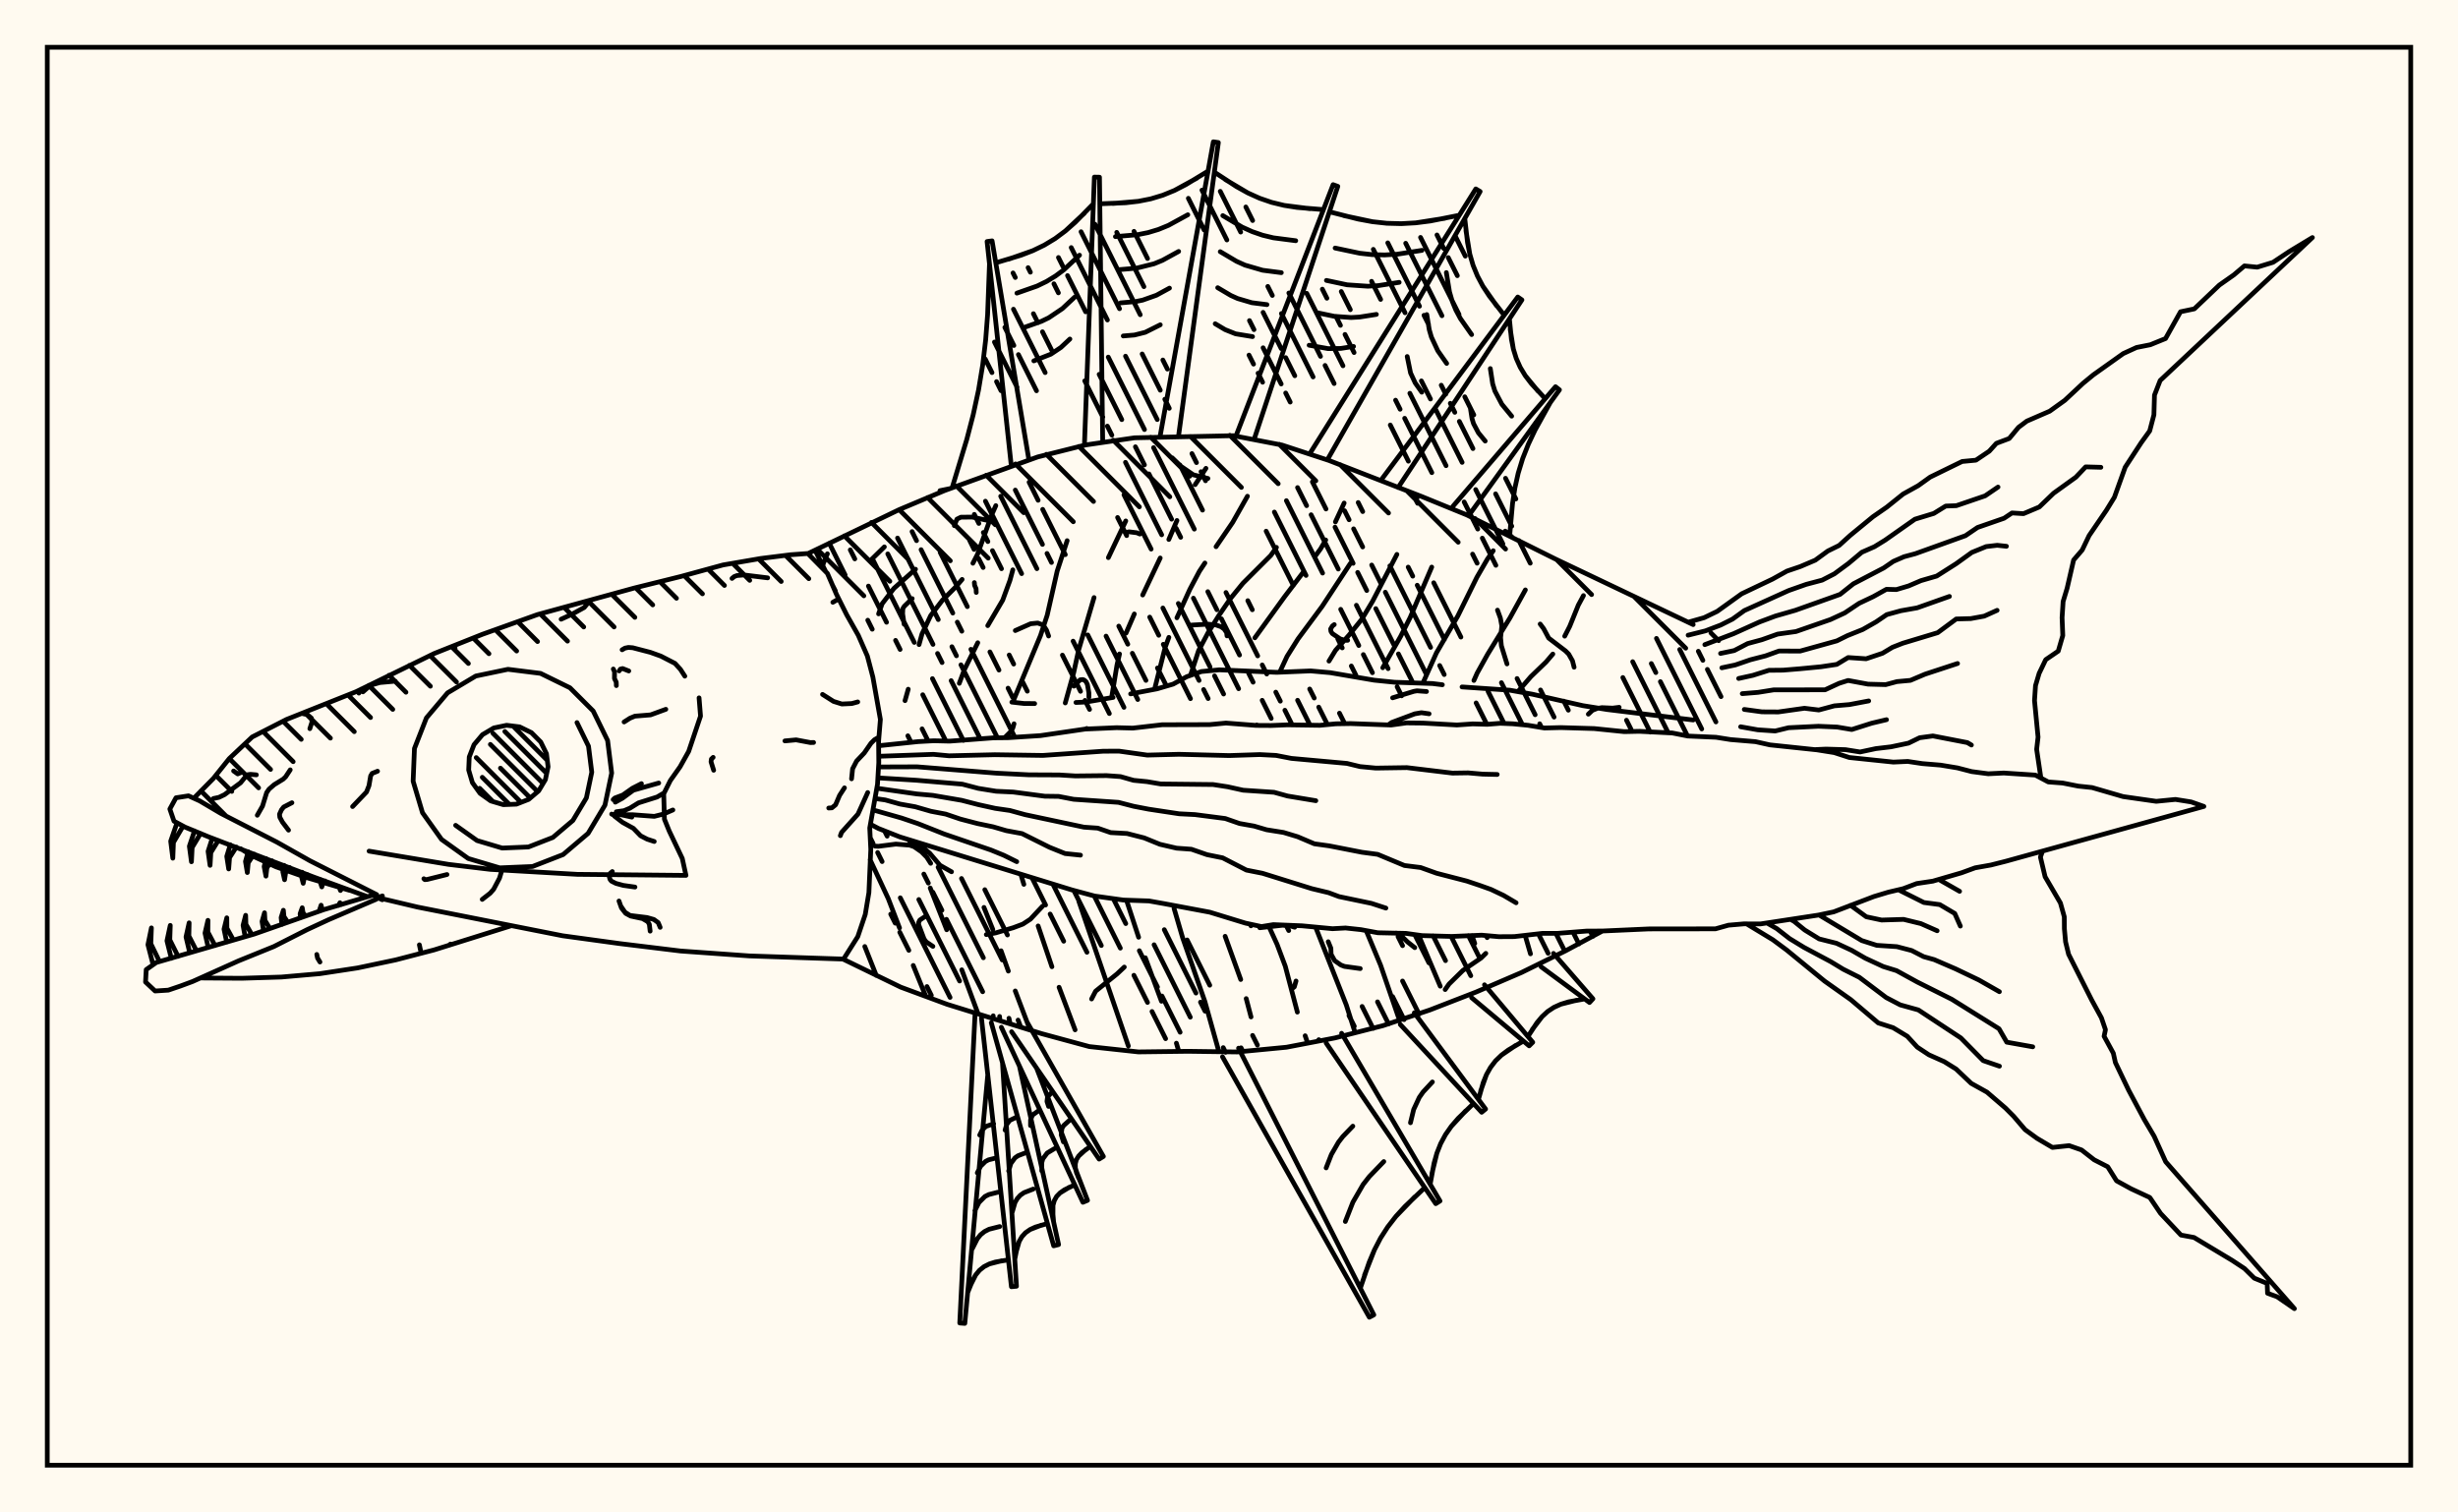 <svg xmlns="http://www.w3.org/2000/svg" width="520" height="320"><rect x="0" y="0" width="520" height="320" fill="floralwhite"/><rect x="10" y="10" width="500" height="300" stroke="black" stroke-width="1" fill="none"/><path stroke="black" stroke-width="1" fill="none" stroke-linecap="round" stroke-linejoin="round" d="
M 170.92 117.13 190.22 107.83 199.86 103.78 219.53 96.68 229.67 94.14 240.02 92.63 260.93 92.18 271.2 94.16 281.14 97.42 300.64 105 310.32 108.95 329.04 118.27 358.2 132.15 
M 339.01 196.98 331.22 201.16 321.84 205.78 312.23 209.91 302.48 213.69 292.56 217.01 282.43 219.6 272.16 221.57 261.75 222.57 251.29 222.43 240.83 222.56 230.44 221.43 220.34 218.69 200.37 212.49 190.56 208.86 178.46 202.98 
M 214.06 148.55 216.62 148.84 218.89 148.86 
M 227.62 148.63 229.75 148.53 235.48 147.56 
M 239.19 146.81 244.8 145.74 248.19 144.74 251.05 143.18 254.16 142.08 257.93 141.72 270.09 142.25 277.26 141.95 281.41 142.32 290.7 143.91 295.06 144.35 303.04 144.62 305.14 144.88 
M 309.3 145.34 319.41 146.03 324.19 146.88 334.86 149.3 340 150.12 358.2 152.33 
M 175.04 117.17 174.18 119.22 173.98 120.23 
M 182.95 200.26 185.38 206.39 
M 187.09 115.71 184.17 118.56 
M 184.08 181.91 187.92 190.14 190.3 196.33 
M 193.2 204.27 195.86 210.82 
M 193.68 120.43 189.12 124.48 186.62 127.74 185.87 129.88 
M 192.37 177.68 192.63 178.29 
M 196.79 187.87 200.28 196.72 
M 203.47 205.19 206.9 214.46 
M 210.67 106.98 209.8 108.94 206.79 117.29 205.82 119.17 
M 203.54 122.59 202.23 124.14 199.37 127 196.89 130.24 195.05 134.13 194.43 136.38 
M 192.14 145.82 191.46 148.24 
M 208.16 191.99 210.03 196.64 
M 211.78 201.16 213.32 205.46 
M 214.78 209.66 217.91 217.91 
M 214.27 120.56 213.66 122.79 212.13 126.97 208.96 132.37 
M 206.85 135.99 204 141.73 202.94 144.58 
M 215.95 184.95 216.6 187.11 
M 219.62 195.91 222.54 204.54 
M 224.05 208.88 227.44 217.89 
M 225.76 114.39 223.65 120.83 221.54 130.16 220.12 134.47 214.25 148.57 
M 228.22 190.65 238.71 221.31 
M 238.16 110.22 234.48 117.98 
M 231.45 126.43 228.18 137.56 227.15 142.29 225.36 148.73 
M 238.31 190.45 240.88 198.3 
M 242.3 202.64 245.71 211.84 
M 248.87 220.71 249.38 222.46 
M 255.12 99.09 252.84 102.54 
M 248.99 110.12 247.27 114.14 
M 245.45 118.06 241.74 125.89 
M 239.97 129.9 238.22 133.95 
M 236.84 138.36 236.3 140.72 235.16 147.62 
M 248.37 192.17 250.2 198.44 254.89 211.88 257.87 222.52 
M 263.9 104.99 260.78 110.52 257.26 115.67 
M 254.9 119.12 253.74 120.87 251.72 124.68 248.98 130.71 
M 247.28 134.85 246.49 136.99 244.25 145.83 
M 259.18 198.1 262.48 207.24 
M 263.64 211.28 264.66 215.16 
M 270.04 115.81 268.84 117.52 262.95 123.4 260.3 126.65 257.9 130.16 255.61 133.79 253.56 137.67 251.9 142.74 
M 268.34 195.8 270.17 199.8 271.91 204.44 274.46 214.14 
M 276.11 219.14 276.65 220.71 
M 284.36 106.43 282.51 110.42 
M 280.46 114.25 279.38 116.11 278.13 117.82 
M 275.6 121.21 271.74 126.28 265.47 134.95 
M 278.32 196.16 284.81 212.61 286.69 218.51 
M 285.67 119.21 279.73 128.26 274.6 135.18 272.27 138.89 270.73 142.21 
M 289.02 196.9 292.07 204.22 295.83 215.17 
M 295.52 117.3 290.38 127.21 288.11 131 285.4 134.36 282.54 137.59 281.15 139.87 
M 300.11 197.85 304.69 208.66 
M 302.89 119.98 298.34 130.62 296.29 134.68 292.53 141.28 
M 311.41 197.92 311.99 199.61 
M 315.9 116.52 314.66 118.3 312.44 122.14 308.4 130.34 303.88 138.14 301.04 144.47 
M 322.66 197.94 323.78 201.81 
M 322.7 124.81 319.42 130.76 314.72 138.42 312.5 142.41 311.81 143.97 
M 334.99 126.01 333.89 128.05 332.08 132.52 331.02 134.6 
M 328.51 138.38 327.06 140.08 323.86 143.16 321.14 146.31 
M 212.54 156.08 213.85 154.77 214.26 154.04 214.52 153.14 
M 333.01 141.17 332.66 139.8 331.86 138.39 331.2 137.73 327.63 135 326.56 133 325.83 132.03 
M 220.57 191.72 217.98 194.48 216.39 195.52 214.37 196.28 210.63 197.38 208.66 197.74 
M 273.28 209.22 273.82 208.8 274.18 207.56 
M 336.02 151.1 336.89 150.28 337.91 149.88 338.89 149.72 341.17 149.82 342.54 149.65 
M 299.76 105.44 299.56 105.86 299.91 106.49 
M 201.3 184.45 198.86 183.07 196.67 180.5 194.92 179.09 193.08 178.05 192.32 177.82 
M 229.62 154.25 229.92 154.13 
M 294.61 147.64 299.12 146.27 299.77 146.16 301.78 146.31 
M 230.36 147.53 230.36 146.59 230.05 144.84 229.78 144.26 229.42 143.92 229.08 143.77 228.51 143.84 227.18 145.17 
M 314.33 201.71 313.32 202.7 309.47 205.33 306.55 208.2 305.73 209.37 
M 282.27 132.15 281.88 132.44 281.5 133.07 281.56 133.58 281.85 134.04 283.53 135.18 284.56 135.48 285.11 135.47 
M 196.89 182.66 196.07 181.37 194.93 180.22 193.38 179.14 192.45 178.82 189.52 178.59 185.82 179.06 185.09 179.02 
M 206.13 123.26 206.18 123.84 206.49 124.55 206.53 125.35 
M 287.77 204.93 284.43 204.47 283.67 204.18 282.35 203.25 281.6 201.9 281.55 200.62 280.99 199.25 
M 230.93 211.36 231.78 209.71 236.31 206.06 237.85 204.61 
M 279 219.97 278.74 220.31 
M 238.09 112.68 238.86 112.52 240.5 112.72 241.14 112.99 
M 221.84 134.57 221.41 133.36 220.86 132.47 220.48 132.16 219.54 131.82 218.04 131.97 214.79 133.41 
M 255.54 101.23 252.46 100.46 249.89 98.7 247.97 96.85 
M 318.81 140.47 317.62 136.62 317.45 134.92 317.72 132.44 317.41 130.76 316.8 129.09 
M 197.36 200.23 195.93 199.27 195.49 198.66 194.36 195.67 194.33 195.21 194.58 194.67 196.05 193.69 
M 259.58 134.54 259.49 133.83 258.95 133.06 258.28 132.59 257.21 132.22 255.55 132.06 251.79 132.27 
M 273.9 196.18 273.03 195.92 271.35 195.76 266.51 196.29 
M 191.28 132.09 190.95 129.85 191 128.76 191.3 128.28 192.98 126.65 
M 293.67 153.39 294.43 152.85 299.3 151.03 300.7 150.79 302.33 151.02 
M 299.3 200.5 297.77 199.29 296.43 197.99 295.34 197.4 
M 210 110.34 205.71 109.41 203.29 109.42 202.44 109.84 201.89 111.22 
M 198.86 103.81 200.75 103.42 
M 213.89 98.07 208.82 51.1 209.88 50.96 217.66 97.24 
M 229.43 93.79 231.52 37.47 232.6 37.49 233.28 93.49 
M 245.46 92.11 256.69 30 257.75 30.16 249.31 92.38 
M 261.61 91.89 282.02 39.07 283.02 39.43 265.36 92.82 
M 277.3 95.65 312.21 39.97 313.13 40.52 280.8 97.3 
M 292.36 101.32 321.09 62.84 321.97 63.45 295.78 103.15 
M 307.37 107.13 329.07 81.82 329.91 82.48 310.69 109.11 
M 318.44 112.37 319.9 113.64 
M 201.44 103.17 204.53 92.96 205.88 87.76 207.01 82.53 207.89 77.25 208.52 71.93 208.93 66.58 209.33 55.8 
M 210.66 55.61 215.97 54.01 218.51 53.03 220.93 51.86 223.23 50.47 225.39 48.86 227.44 47.06 231.32 43.11 
M 232.66 43.12 238.15 42.9 240.83 42.59 243.45 42.07 246 41.3 248.47 40.29 250.87 39.06 255.56 36.21 
M 256.9 36.42 261.58 39.48 263.99 40.82 266.47 41.94 269.03 42.82 271.68 43.46 274.4 43.89 279.98 44.35 
M 281.25 44.81 287.31 46.35 290.35 46.91 293.4 47.24 296.45 47.32 299.51 47.15 302.58 46.76 308.72 45.54 
M 309.88 46.23 310.46 51.3 310.94 53.75 311.63 56.12 312.56 58.39 313.72 60.57 315.09 62.66 318.22 66.69 
M 319.32 67.46 319.75 71.78 320.16 73.85 320.77 75.83 321.61 77.71 322.68 79.48 323.96 81.16 326.9 84.35 
M 327.96 85.18 324.74 91 323.33 93.98 322.13 97.01 321.18 100.12 320.47 103.31 319.98 106.56 319.39 113.19 
M 213.34 54.85 218.51 53.03 220.93 51.86 223.23 50.47 225.39 48.86 229.4 45.12 
M 215.13 62.02 219.4 60.52 221.4 59.55 223.29 58.4 225.07 57.08 228.38 53.99 
M 216.92 69.19 220.28 68 221.86 67.24 224.76 65.29 227.36 62.86 
M 218.71 76.35 222.32 74.93 224.44 73.51 226.34 71.73 
M 235.42 43.05 240.83 42.59 243.45 42.07 246 41.3 248.47 40.29 253.23 37.68 
M 235.97 50.06 240.63 49.66 242.88 49.21 245.07 48.55 247.19 47.68 251.29 45.44 
M 236.52 57.07 240.42 56.74 244.14 55.81 245.92 55.08 249.35 53.2 
M 237.08 64.08 240.21 63.81 241.73 63.5 244.64 62.47 247.41 60.96 
M 237.63 71.08 240.01 70.88 242.28 70.31 245.46 68.72 
M 259.22 37.99 263.99 40.82 266.47 41.94 269.03 42.82 271.68 43.46 277.17 44.16 
M 258.69 45.62 262.78 48.05 264.92 49.01 267.12 49.77 269.4 50.32 274.12 50.93 
M 258.15 53.25 261.58 55.28 263.37 56.09 267.12 57.18 271.07 57.69 
M 257.61 60.87 260.38 62.51 261.82 63.16 264.84 64.05 268.03 64.45 
M 257.08 68.5 259.17 69.74 261.39 70.63 264.98 71.22 
M 284.28 45.62 290.35 46.91 293.4 47.24 296.45 47.32 299.51 47.15 305.65 46.19 
M 282.45 52.48 287.67 53.58 290.29 53.87 292.92 53.94 295.55 53.79 300.82 52.97 
M 280.61 59.33 284.99 60.26 289.38 60.56 291.58 60.43 296 59.74 
M 278.78 66.19 282.31 66.93 285.84 67.18 287.62 67.08 291.18 66.52 
M 276.95 73.04 280.96 73.76 283.65 73.72 286.35 73.3 
M 310.13 48.78 310.94 53.75 311.63 56.12 312.56 58.39 313.72 60.57 316.61 64.69 
M 305.98 57.67 306.65 61.76 307.22 63.72 307.99 65.59 308.95 67.39 311.33 70.79 
M 301.84 66.55 302.37 69.78 302.82 71.32 304.17 74.21 306.05 76.89 
M 297.7 75.43 298.41 78.91 299.4 81.03 300.78 82.98 
M 319.49 69.64 320.16 73.85 320.77 75.83 321.61 77.71 322.68 79.48 325.39 82.77 
M 315.28 77.98 315.78 81.21 316.25 82.73 317.72 85.52 319.8 88.05 
M 311.06 86.32 311.41 88.56 311.73 89.62 312.76 91.57 314.2 93.32 
M 185.88 157.78 194.22 156.91 197.54 156.73 200.89 156.81 210.18 156.11 213.24 156.08 220.11 155.64 229.59 154.25 236.22 153.96 239.65 154.05 245.85 153.34 255.9 153.31 259.36 152.98 265.73 153.48 268.9 153.5 272.36 153.36 279.2 153.46 282.6 153.14 285.76 153.09 294.29 153.4 297.53 152.95 301.07 152.99 308.21 153.39 311.55 153.16 314.64 153.25 317.41 153.03 320.04 153.14 323.23 153.45 326.73 154.03 330.19 153.94 337.27 154.15 343.63 154.8 346.81 154.73 353.77 155.08 357.07 155.73 363.03 155.99 366.12 156.48 371.38 156.92 374.42 157.6 384.38 158.65 388.03 159.23 391.23 160.27 400.55 161.24 403.6 161.1 406.67 161.56 410.54 161.88 414.11 162.47 417.12 163.25 420.62 163.71 423.91 163.55 430.59 163.99 433.32 165.44 436.37 165.67 439.64 166.32 442.58 166.63 449.16 168.54 456.16 169.54 460.23 169.14 463.55 169.67 466.24 170.62 424.31 182.23 421.18 183.02 417.85 183.61 414.98 184.66 408.9 186.43 405.48 186.94 402.64 188.02 399.46 188.77 396.45 189.68 387.93 192.93 384.7 193.61 372.45 195.48 368.91 195.47 365.66 195.75 362.91 196.52 348.8 196.54 339 196.98 335.7 196.99 329.58 197.47 326.28 197.48 320.35 198.16 317.07 198.18 313.45 197.86 307.11 198.13 300.82 197.95 297.44 197.48 291.49 197.35 287.91 196.69 284.65 196.34 281.89 196.49 275.45 195.88 269.38 195.63 266.87 196.04 263.48 195.31 255.93 193 246.27 191.19 243.08 190.62 237.65 190.43 231.57 189.58 226.78 188.29 190.37 177.07 185.83 175.28 184.14 174.39 
M 185.9 160.01 197.47 159.6 200.78 159.91 210.46 159.68 220.62 159.83 233.37 158.94 236.72 158.92 242.7 159.76 249.4 159.59 260.04 159.86 266.51 159.65 269.97 159.83 273.21 160.46 284.95 161.52 287.71 162.19 291.06 162.51 297.63 162.41 307.27 163.57 310.58 163.52 313.68 163.79 316.74 163.86 
M 185.86 162.27 194.02 162.24 210.76 163.58 217.65 163.93 224.09 163.96 227.5 164.17 234.09 164.1 237.05 164.31 239.82 165.1 242.67 165.38 245.56 165.87 256.63 165.99 259.74 166.47 262.99 167.19 269.53 167.63 272.39 168.42 278.37 169.41 
M 185.72 164.58 193.85 165.08 203.58 165.91 206.96 166.8 210.74 167.41 214.37 167.58 221.02 168.46 223.96 168.5 227.13 169.11 236.62 169.76 239.83 170.59 243 171.2 249.47 172.18 252.81 172.35 259.21 173.18 262.22 174.23 265.31 174.78 267.96 175.56 271.54 176.13 274.52 177.03 278.06 178.53 281.23 178.97 288.12 180.32 291.45 180.76 297.11 183.12 300.55 183.55 303.92 184.76 310.33 186.42 313.13 187.36 315.44 188.19 318.09 189.45 320.74 191.01 
M 185.5 166.77 193.96 167.98 197.33 168.28 203.45 169.33 206.97 170.24 210.55 171.03 213.65 171.48 216.85 172.36 229.32 175.01 232.23 175.21 234.97 176.16 238.43 176.35 242.06 177.28 245.37 178.63 248.9 179.45 252.04 179.68 255.35 180.83 258.66 181.5 263.68 184.09 267.1 184.77 277.52 188.02 281.06 188.87 283.28 189.7 290.13 191.13 293.19 192.13 
M 185.12 168.95 187.27 169.25 190.4 170.12 193.61 170.69 196.95 171.65 200.06 172.24 203.18 173.3 206.78 174.24 210.08 174.93 212.89 175.75 216.22 176.37 222.02 179.26 225.32 180.59 228.58 180.93 
M 184.69 171.36 190.7 173.07 194.18 174.25 199.76 176.46 209.63 179.84 212.37 180.96 215.1 182.31 
M 217.28 216.24 233.43 244.68 232.52 245.24 214.01 218.29 
M 215.38 215.83 215.88 217.12 
M 219.3 225.99 230.07 253.97 229.09 254.38 211.84 217.34 
M 213.45 215.44 213.69 216.55 
M 215.67 225.58 223.95 263.33 222.91 263.59 209.71 216.38 
M 211.47 215.06 211.52 215.92 
M 212.08 224.86 215.04 272.14 213.97 272.24 207.63 215.4 
M 210.12 214.92 210.09 215.18 
M 208.97 227.4 204.11 280 203.04 279.92 206.27 214.64 
M 230.67 242.55 228.88 243.88 228.19 244.6 227.71 245.37 227.49 246.22 227.5 247.13 227.73 248.1 228.6 250.15 
M 227.36 250.68 225.17 251.75 224.26 252.39 223.54 253.13 223.05 254.01 222.77 255.01 222.69 256.12 222.9 258.54 
M 221.59 258.87 219.04 259.62 217.92 260.14 216.96 260.81 216.19 261.65 215.61 262.66 215.2 263.82 214.68 266.43 
M 213.33 266.55 210.56 267.02 209.3 267.42 208.18 267.99 207.22 268.76 206.42 269.73 205.77 270.87 204.71 273.49 
M 229.73 243.2 228.19 244.6 227.71 245.37 227.49 246.22 227.5 247.13 228.13 249.12 
M 226.21 237.07 225.02 238.14 224.66 238.74 224.5 240.08 224.98 241.6 
M 222.68 230.94 221.61 232.1 221.49 233.04 221.83 234.09 
M 226.23 251.19 224.26 252.39 223.54 253.13 223.05 254.01 222.77 255.01 222.76 257.31 
M 223.05 243.04 221.54 243.95 220.61 245.2 220.4 245.96 220.39 247.73 
M 219.87 234.89 218.43 235.92 218.02 236.92 218.01 238.15 
M 220.28 259.22 217.92 260.14 216.96 260.81 216.19 261.65 215.61 262.66 214.91 265.1 
M 218.58 251.58 216.63 252.34 215.84 252.89 215.21 253.59 214.73 254.42 214.15 256.43 
M 216.88 243.94 215.34 244.54 214.72 244.98 213.84 246.18 213.39 247.76 
M 215.18 236.3 213.6 237.06 212.96 237.94 212.63 239.1 
M 211.92 266.75 209.3 267.42 208.18 267.99 207.22 268.76 206.42 269.73 205.21 272.15 
M 211.49 259.51 209.24 260.08 208.28 260.57 207.45 261.24 206.77 262.07 205.72 264.15 
M 211.06 252.26 209.18 252.74 208.37 253.15 207.11 254.41 206.24 256.15 
M 210.64 245.02 209.12 245.4 208.47 245.74 207.45 246.75 206.75 248.15 
M 210.21 237.77 208.57 238.32 207.79 239.08 207.26 240.15 
M 328.65 201.72 336.99 211.32 336.27 212.11 326.03 204.55 
M 314.05 208.36 324.26 220.52 323.5 221.28 311.33 211.09 
M 299.2 214.29 314.28 234.65 313.45 235.33 296.23 216.75 
M 283.82 218.62 304.64 254.1 303.74 254.67 280.56 220.69 
M 262.02 221.77 290.64 278.19 289.69 278.7 258.62 223.59 
M 335.24 211.35 331.82 211.97 330.22 212.46 328.74 213.13 327.41 214.01 326.22 215.11 325.15 216.39 323.24 219.3 
M 322.28 220.26 319.08 222.16 317.64 223.24 316.38 224.46 315.33 225.84 314.47 227.36 313.79 229.03 312.77 232.61 
M 311.73 233.48 308.48 236.62 307.04 238.29 305.8 240.06 304.78 241.96 303.98 243.98 303.38 246.1 302.56 250.55 
M 301.42 251.27 297.23 255.26 295.31 257.36 293.58 259.59 292.06 261.95 290.76 264.46 289.65 267.08 287.78 272.55 
M 333.51 211.63 330.22 212.46 328.74 213.13 327.41 214.01 326.22 215.11 324.17 217.81 
M 320.65 221.18 317.64 223.24 316.38 224.46 315.33 225.84 314.47 227.36 313.25 230.79 
M 310.07 235.03 307.04 238.29 305.8 240.06 304.78 241.96 303.98 243.98 302.93 248.3 
M 303.03 228.92 301.06 231.04 300.25 232.2 299.07 234.74 298.39 237.55 
M 299.29 253.24 295.31 257.36 293.58 259.59 292.06 261.95 290.76 264.46 288.67 269.79 
M 292.75 245.76 289.7 248.92 288.37 250.62 286.21 254.36 284.61 258.44 
M 286.2 238.27 284.08 240.47 283.16 241.66 281.66 244.26 280.55 247.1 
M 357.13 131.65 360.51 130.69 363.27 129.36 368.46 125.63 374.98 122.53 378.04 120.83 380.84 119.88 384.03 118.52 386.69 116.58 389.07 115.41 391.43 113.27 396.23 109.33 399.17 107.29 402.61 104.53 405.8 102.76 408.34 100.94 415.1 97.64 418.02 97.36 420.84 95.46 422.34 93.8 425.06 92.78 427.02 90.42 428.78 89.1 433.62 87 436.82 84.7 440.66 81.11 442.84 79.32 449.18 74.81 451.99 73.52 454.91 72.94 458.13 71.63 461.3 65.96 464.22 65.35 469.51 60.32 472.58 58.16 474.82 56.26 477.52 56.53 480.87 55.5 484.3 53.22 489.2 50.26 456.99 80.51 455.79 83.6 455.67 87.77 454.78 91.17 452.98 93.66 449.59 98.86 447.31 105.21 445.62 107.96 441.96 113.32 440.5 116.37 438.68 118.49 437.31 124.45 436.46 127.26 436.24 130.67 436.39 134.46 435.43 137.76 432.78 139.57 431.39 142.46 430.62 145.06 430.41 148.22 431.16 155.95 430.86 158.53 431.76 164.61 
M 432.11 180.07 431.66 181.34 432.65 185.5 435.89 191.05 436.71 193.98 436.73 196.52 436.98 199.28 437.62 201.9 442.52 211.61 444.56 215.34 445.42 217.86 445.13 219.25 447.08 222.83 447.52 224.81 450.32 230.65 453.64 236.88 455.72 240.41 458.16 245.8 485.39 276.88 481.74 274.37 479.71 273.62 479.63 271.54 476.9 270.43 474.83 268.39 472.21 266.66 464.15 261.82 461.39 261.31 457.08 256.73 454.8 253.36 450.84 251.52 447.76 249.83 445.9 246.86 443.03 245.39 440.37 243.31 437.74 242.39 434.2 242.77 430.93 240.84 428.42 239.01 426 236.18 424.27 234.44 420.35 231.07 417.01 229.21 413.83 226.19 411.31 224.62 408.06 223.17 405.61 221.55 403.49 219.25 400.5 217.44 397.35 216.43 391.55 211.51 385.99 207.57 377.96 200.99 375.05 198.83 369.51 195.47 
M 357.13 134.39 360.78 133.48 364.01 132.25 366.52 130.99 369.03 129.18 378.39 124.95 382.1 123.64 385.49 122.74 388.07 121.41 391.04 119.22 393.87 116.85 396.55 115.67 398.81 114.28 405.11 109.85 409.11 108.63 411.63 107.07 413.87 106.99 419.96 104.91 422.69 103.05 
M 360.66 136.39 366.73 134.08 372.2 131.61 375.6 130.34 379.8 129.13 389.27 125.76 392.09 123.52 398.51 120.17 400.54 118.78 402.81 117.79 405.19 117.15 415.8 113.34 418.36 111.6 423.97 109.65 425.65 108.53 428.08 108.68 431.42 107.27 434.44 104.36 439.16 100.96 441.23 98.78 444.45 98.87 
M 363.99 138.25 366.89 137.64 369.73 136.16 372.73 135.35 376.07 134.16 379.94 133.62 387.25 131.08 390.25 129.69 393.3 127.65 396.3 126.23 399.08 124.68 401.19 124.74 403.77 123.97 406.38 122.85 409.72 121.88 413.84 119.26 417.15 116.88 420.19 115.64 422.52 115.37 424.47 115.58 
M 364.26 141.29 367.1 140.69 370.31 139.59 373.52 138.76 376.36 137.74 380.84 137.75 388.6 135.59 390.82 134.49 394.06 133.19 396.89 131.58 399.15 130.04 402.13 129.22 405.57 128.61 412.41 126.19 
M 367.82 143.55 370.82 142.89 374.22 141.82 377.22 141.79 380.85 141.49 385.24 141.07 388.58 140.57 390.98 139.12 394.79 139.38 398.26 138.21 400.36 136.95 402.55 136.09 409.93 133.86 413.85 130.96 416.92 130.88 419.77 130.36 422.5 129.13 
M 368.58 146.76 371.92 146.49 375.24 145.96 386.09 145.95 389.08 144.57 390.98 143.97 395.19 144.75 398.93 144.85 401.31 144.21 404.16 143.95 407.25 142.64 414.13 140.38 
M 369.01 150.1 372.76 150.61 376.21 150.63 381.74 149.85 384.78 150.22 388.06 149.34 391.26 149.07 395.33 148.3 
M 368.24 153.77 371.85 154.41 375.55 154.66 378.38 153.97 384.7 153.66 388.66 153.83 391.75 154.35 395.97 153.01 399.1 152.27 
M 383.91 158.6 386.3 158.49 390.41 158.61 393.51 159.1 396.83 158.39 400.05 158.01 403.76 157.23 406.1 156.09 408.92 155.71 416.21 157.12 417.06 157.63 
M 410.16 186.07 414.56 188.58 
M 401.63 188.26 407 190.95 410.36 191.39 413.54 193.27 414.72 195.94 
M 391.49 191.54 394.82 193.97 398.06 194.66 402.71 194.52 406.36 195.41 409.81 196.93 
M 384.82 193.58 393.86 199 397.03 200.01 401.29 200.29 404.42 201.11 406.96 202.41 409.18 203.03 413.74 205 418.65 207.35 422.98 209.82 
M 378.92 194.59 379.55 194.94 381.8 196.77 384.85 198.65 388.51 199.57 391.73 201.07 394.62 202.74 398.41 204.5 401.23 205.37 405.6 207.77 412.9 211.42 422.9 217.66 424.54 220.5 430.04 221.48 
M 373.83 195.29 375.88 196.47 378.6 198.59 381.63 200.44 387.33 203.48 389.95 205.07 393.36 206.78 399.03 211.06 402 212.61 405.84 213.68 414.82 219.6 419.55 224.4 422.99 225.58 
M 41.01 168.89 45.13 164.71 48.5 160.5 53.35 155.93 60.61 152.22 75.33 146.35 91.88 138.26 102.04 134.21 113.68 130.04 134.12 124.43 144.07 121.96 152.97 119.53 160.93 118.16 167.27 117.37 170.9 117.11 175.04 121.31 176.94 125.7 179.12 130.07 181.57 134.41 183.49 138.79 184.66 143.25 186.25 152.22 185.87 156.8 185.91 161.35 185.64 165.93 184 175.18 184.22 179.71 183.82 188.85 183.05 193.47 181.47 198.16 178.46 202.92 158.53 202.25 143.98 201.21 131.1 199.64 119.04 197.99 88.3 191.91 79.44 189.81 
M 73.97 188.38 64.59 185.59 58.39 183.4 53.15 180.98 50.92 179.57 
M 147.89 147.65 148.2 151.51 145.69 158.98 143.88 162.22 141.81 165.15 140.41 167.96 140.56 173.32 141.58 175.83 144.34 181.63 145.12 185.21 122.13 184.99 103.74 183.94 94.87 182.88 78.08 180.08 
M 77.77 189.72 66.39 185.57 44.22 177.09 39.15 175 36.81 173.74 35.93 171.17 37.23 168.79 39.88 168.38 42.26 169.46 46.69 172.08 58.59 178.18 65.56 182.11 79.7 189.28 
M 79.63 190.25 69.53 194.58 64.96 196.7 57.95 200.26 50.48 203.29 40.73 207.67 38.17 208.62 35.61 209.49 32.81 209.67 30.79 207.77 30.93 205.15 33.07 203.64 53.77 197.63 68.5 192.46 79.27 189.27 
M 93.41 177.6 89.38 171.95 87.4 165.29 87.68 158.36 90.21 151.89 94.69 146.59 100.66 143.03 107.46 141.61 114.35 142.47 120.58 145.52 125.49 150.43 128.54 156.67 129.4 163.56 127.98 170.35 124.42 176.32 119.13 180.81 112.66 183.33 105.72 183.62 99.06 181.64 93.41 177.6 
M 122.06 152.88 124.5 157.87 125.19 163.38 124.05 168.82 121.2 173.59 116.97 177.18 111.79 179.2 106.24 179.43 100.92 177.84 96.39 174.62 
M 101.56 167.85 99.94 165.59 99.15 162.92 99.27 160.15 100.28 157.56 102.07 155.44 104.46 154.02 107.18 153.45 109.93 153.79 112.43 155.01 114.39 156.98 115.61 159.47 115.95 162.23 115.38 164.95 113.96 167.33 111.84 169.13 109.26 170.14 106.48 170.25 103.82 169.46 101.56 167.85 
M 101.47 166.79 104.28 169.6 
M 102.03 164.46 107.77 170.2 
M 100.75 160.29 110.22 169.76 
M 105.87 162.52 112.19 168.84 
M 103.74 157.5 113.76 167.51 
M 104.28 155.14 114.9 165.76 
M 106.8 154.77 115.66 163.63 
M 108.83 153.91 115.78 160.86 
M 42.51 167.34 47.74 172.57 
M 45.66 164.06 49.04 167.44 
M 48.51 160.49 54.71 166.69 
M 51.82 157.37 57.24 162.79 
M 55.64 154.76 62.02 161.15 
M 59.89 152.59 63.73 156.43 
M 64.45 150.73 69.9 156.17 
M 69.07 148.92 74.95 154.8 
M 73.63 147.05 78.39 151.81 
M 78.01 145 83.09 150.09 
M 82.29 142.86 85.88 146.46 
M 86.62 140.77 91.05 145.19 
M 90.97 138.69 96.57 144.29 
M 95.52 136.81 99.09 140.38 
M 100.11 134.98 103.44 138.31 
M 104.79 133.23 109.3 137.74 
M 109.52 131.53 113.72 135.74 
M 114.29 129.88 120.06 135.65 
M 119.34 128.51 123.49 132.65 
M 124.39 127.13 129.91 132.65 
M 129.42 125.74 134.31 130.62 
M 134.46 124.35 138.09 127.98 
M 139.61 123.07 143.11 126.58 
M 144.74 121.78 148.61 125.64 
M 149.79 120.4 153.26 123.87 
M 155 119.18 158.61 122.79 
M 160.48 118.24 165.27 123.03 
M 166.17 117.5 171.11 122.44 
M 94.56 185.03 90.38 186.07 89.87 186.11 89.67 185.92 
M 139.36 165.67 133.99 167.19 131.69 168.88 130.17 169.72 
M 181.46 148.51 180.21 148.85 178.1 148.95 176.34 148.4 174.01 146.92 
M 142.35 171.37 140.34 172.24 138.42 172.72 133.73 172.37 132.04 172.39 130.93 172.2 
M 79.87 163.17 78.72 163.64 78.41 164.17 78.06 166.23 77.53 167.58 74.59 170.65 
M 65.55 154.17 66.01 152.73 65.88 151.94 65.03 151.21 63.87 150.95 
M 139.66 196.21 139.25 195.21 138.33 194.54 136.88 194.13 133.29 193.69 132.21 193 131.41 191.81 
M 180.15 164.78 180.37 162.66 181.22 161.02 182.84 159.31 184.26 157.25 184.99 156.52 185.94 155.97 
M 144.88 143.06 143.94 141.61 142.8 140.36 139.81 138.82 137.59 138.02 133.86 137.05 132.94 136.98 132.21 137.13 131.61 137.48 
M 135.7 165.8 133.8 166.77 131.75 168.21 130.06 168.85 129.72 169.18 
M 138.41 178.04 136.91 177.55 135.52 176.83 134 175.26 131.7 173.99 129.99 172.67 
M 137.54 197.01 137.37 195.56 137.04 195 135.92 194.35 133.42 193.82 132.36 193.24 131.47 192.1 130.95 190.63 
M 45.14 168.95 46.32 168.7 47.5 168.13 50.89 165.62 52.27 163.93 52.99 163.83 54.24 163.94 
M 154.86 122.38 155.33 121.99 155.91 121.77 157.41 121.65 162.4 122.26 
M 54.43 172.49 55.54 170.54 56.41 167.7 56.91 166.97 58.02 166.01 59.91 164.85 60.43 164.35 61.4 162.88 
M 177.78 176.81 178.04 176.11 181.51 172.24 183.57 167.68 
M 150.87 160.24 150.5 160.59 150.42 161.18 150.98 162.97 
M 166.05 156.76 168.42 156.54 171.44 157.11 172.12 157.09 
M 102.02 190.29 103.7 188.98 104.43 188.15 105.67 185.8 106.34 183.59 
M 133.02 141.96 131.72 141.45 131.24 141.57 130.99 141.95 
M 95.54 136.8 96.27 137.12 
M 124.85 127 123.6 128.53 120.93 130 118.71 131.01 
M 133.67 172.88 130.44 172.18 129.59 172.35 129.4 172.24 
M 140.36 167.84 139.01 168.63 135.07 169.87 133.26 170.99 132.01 171.52 130.38 171.75 
M 61.04 175.64 59.76 173.95 59.2 172.92 59.13 172.26 59.55 171.34 60.01 170.75 61.76 169.84 
M 83.64 144.12 80.38 144.41 78.9 144.83 78.25 145.09 76.78 146.38 
M 129.75 141.55 130.01 142.14 129.99 143.56 130.37 144.34 130.39 145.06 
M 49.42 163.12 50.29 163.74 50.99 163.44 
M 176.19 127.43 177.44 126.71 
M 134.33 187.68 131.86 187.33 130.31 186.91 129.35 186.43 129.05 186.06 128.86 185.34 129.03 184.83 129.54 184.4 
M 175.32 170.96 175.99 170.92 176.76 170.29 177.62 168.28 178.65 166.69 
M 140.86 150.07 137.63 151.25 134.32 151.52 133.28 151.95 132.03 152.75 
M 76.48 145.77 75.92 146.65 
M 79.48 189.73 80.87 190.37 
M 75.87 189.04 76.05 189.1 
M 71.68 187.49 72.02 188.41 72.45 187.79 
M 67.78 186.05 67.74 186.57 68.08 187.65 68.33 186.84 68.78 186.38 
M 63.94 184.55 63.79 185.49 64.14 186.89 64.37 185.76 65.01 185 
M 60.12 183.09 59.83 184.42 60.2 186.13 60.42 184.69 61.29 183.54 
M 56.31 181.65 55.88 183.34 56.26 185.37 56.46 183.61 57.53 182.1 
M 52.51 180.2 51.93 182.27 52.32 184.61 52.51 182.54 53.74 180.68 
M 48.72 178.73 47.97 181.19 48.38 183.85 48.56 181.46 50 179.21 
M 44.91 177.34 44.02 180.12 44.44 183.09 44.6 180.39 46.19 177.82 
M 41.15 175.79 40.06 179.04 40.5 182.33 40.65 179.31 42.44 176.33 
M 37.45 174.08 36.11 177.97 36.56 181.57 36.69 178.24 38.73 174.78 
M 79.56 190.05 80.9 189.55 
M 71.59 191.58 71.92 190.99 72.13 191.41 
M 67.51 192.79 67.93 191.52 68.12 192.27 68.34 192.52 
M 63.55 194.21 63.49 193.32 63.94 192.06 64.1 193.09 64.64 193.81 
M 59.64 195.61 59.47 194.14 59.95 192.59 60.07 193.91 60.89 195.14 
M 55.75 196.89 55.44 194.96 55.96 193.12 56.05 194.73 57.09 196.44 
M 51.86 198.17 51.42 195.78 51.97 193.66 52.02 195.55 53.3 197.77 
M 47.96 199.34 47.39 196.6 47.98 194.19 48 196.38 49.39 198.91 
M 44.05 200.47 43.37 197.42 43.99 194.72 43.97 197.2 45.49 200.06 
M 40.14 201.57 39.35 198.24 40.01 195.25 39.95 198.02 41.56 201.16 
M 36.24 202.76 35.32 199.06 36.02 195.79 35.92 198.84 37.67 202.34 
M 32.39 204.12 31.3 199.88 32.03 196.32 31.9 199.66 33.75 203.45 
M 42.42 206.92 51.09 206.98 59.52 206.72 67.65 206.01 75.66 204.79 83.72 203.09 91.83 200.98 108.11 195.88 
M 67.69 203.54 67.17 202.69 67.02 201.94 
M 95.29 199.74 94.95 200.02 
M 89.1 201.69 88.72 199.9 
M 172.87 116.18 182.75 126.06 
M 178.63 113.37 188.25 122.99 
M 184.36 110.53 192.19 118.37 
M 190.23 107.83 201.04 118.65 
M 196.23 105.26 209.06 118.09 
M 202.36 102.83 210.56 111.03 
M 208.63 100.54 216.57 108.47 
M 214.83 98.16 227.06 110.39 
M 221.36 96.12 231.34 106.1 
M 228.25 94.45 241.04 107.24 
M 235.49 93.12 247.48 105.11 
M 243.44 92.5 251.7 100.76 
M 251.85 92.35 262.62 103.12 
M 260.17 92.1 270.41 102.34 
M 270.63 94 278.37 101.73 
M 283.5 98.29 293.75 108.54 
M 297.65 103.87 308.49 114.72 
M 312.04 109.7 318.51 116.17 
M 329.31 118.4 336.71 125.8 
M 345.76 126.28 356.62 137.14 
M 361.95 133.91 363.59 135.55 
M 188.43 193.41 189.39 195.32 
M 190.35 197.24 192.27 201.07 
M 196.1 208.73 197.03 210.59 
M 184.1 177.24 184.71 178.46 
M 185.67 180.38 186.62 182.29 
M 190.46 189.96 200.99 211.03 
M 187.12 175.79 187.68 176.91 
M 194.38 190.32 203.01 207.56 
M 195.44 184.93 196.4 186.84 
M 197.35 188.76 199.27 192.59 
M 200.23 194.51 207.89 209.83 
M 198.46 183.48 208.04 202.64 
M 203.41 185.87 212.03 203.11 
M 172.42 116.4 174.71 120.98 
M 176.07 123.71 176.73 125.02 
M 192.06 155.68 192.75 157.06 
M 208.34 188.24 213.13 197.82 
M 175.43 114.93 178.79 121.64 
M 183.58 131.22 184.53 133.13 
M 195.07 154.21 196.36 156.79 
M 179.88 116.34 180.84 118.25 
M 183.72 124 187.55 131.66 
M 189.46 135.49 190.42 137.41 
M 195.21 146.99 200.11 156.79 
M 184.8 118.68 193.42 135.92 
M 197.26 143.58 203.8 156.66 
M 218.33 185.73 221.2 191.48 
M 222.16 193.39 225.03 199.14 
M 187.81 117.19 197.38 136.34 
M 198.34 138.26 199.3 140.18 
M 201.22 144.01 207.37 156.32 
M 222.73 187.04 229.95 201.48 
M 189.88 113.84 198.5 131.09 
M 201.38 136.83 202.34 138.75 
M 203.29 140.66 211.01 156.1 
M 227.16 188.39 232.99 200.05 
M 192.95 112.47 193.9 114.39 
M 194.86 116.3 201.57 129.71 
M 202.52 131.63 203.48 133.55 
M 205.4 137.38 214.7 155.99 
M 231.49 189.56 237.01 200.6 
M 239.88 206.35 242.76 212.09 
M 243.71 214.01 246.59 219.76 
M 198.89 116.86 204.64 128.35 
M 209.42 137.93 211.34 141.77 
M 213.26 145.6 214.21 147.51 
M 235.54 190.17 238.16 195.41 
M 241.03 201.15 244.87 208.82 
M 245.82 210.73 249.66 218.4 
M 213.5 138.58 214.45 140.5 
M 216.37 144.33 217.33 146.24 
M 244.15 199.89 251.81 215.21 
M 205.12 114.32 206.07 116.24 
M 207.03 118.16 207.99 120.07 
M 246.31 196.7 253.01 210.11 
M 253.97 212.03 254.93 213.94 
M 258.78 221.65 259.28 222.65 
M 206.12 108.83 207.08 110.75 
M 208.03 112.66 208.99 114.58 
M 209.95 116.5 211.87 120.33 
M 251.14 198.87 255.93 208.45 
M 262.55 221.69 262.94 222.47 
M 208.47 106.04 216.13 121.37 
M 224.76 138.61 228.59 146.27 
M 229.54 148.19 230.5 150.1 
M 264.99 219.07 266.01 221.11 
M 211.7 104.99 219.36 120.32 
M 227.02 135.65 234.69 150.97 
M 214.79 103.69 220.54 115.18 
M 221.5 117.1 222.45 119.01 
M 230.12 134.34 237.78 149.66 
M 217.71 102.02 219.62 105.85 
M 220.58 107.77 225.37 117.35 
M 233.99 134.59 240.7 148 
M 264.46 195.52 264.64 195.89 
M 208.42 75.95 209.86 78.83 
M 210.82 80.74 211.77 82.66 
M 236.68 132.47 238.59 136.3 
M 239.55 138.22 242.43 143.96 
M 210.38 72.37 215.17 81.94 
M 244.86 141.33 246.78 145.16 
M 272.06 195.74 272.64 196.89 
M 212.58 69.27 214.49 73.1 
M 215.45 75.02 219.28 82.68 
M 243.23 130.57 245.14 134.41 
M 246.1 136.32 251.85 147.82 
M 285.38 214.87 286.51 217.13 
M 214.4 65.42 221.11 78.83 
M 236.43 109.49 238.35 113.32 
M 246.01 128.64 253.67 143.97 
M 254.63 145.89 255.59 147.8 
M 288.16 212.94 290.49 217.6 
M 214.31 57.75 214.79 58.71 
M 218.62 66.37 219.58 68.29 
M 220.54 70.2 222.46 74.04 
M 237.78 104.69 243.53 116.18 
M 249.28 127.68 255.98 141.09 
M 256.94 143 258.86 146.84 
M 291.42 211.97 293.77 216.66 
M 217.5 56.63 217.98 57.59 
M 229.48 80.58 233.31 88.24 
M 234.27 90.16 235.22 92.07 
M 238.1 97.82 245.76 113.15 
M 252.47 126.56 262.04 145.72 
M 265.88 153.38 265.93 153.48 
M 294.61 210.85 297.05 215.73 
M 222.96 60.04 223.91 61.96 
M 232.53 79.2 237.32 88.78 
M 240.2 94.53 242.11 98.36 
M 243.07 100.27 247.86 109.85 
M 248.82 111.77 249.78 113.68 
M 255.52 125.18 257.44 129.01 
M 258.4 130.93 262.23 138.59 
M 264.14 142.42 265.1 144.34 
M 267.02 148.17 268.93 152 
M 296.71 207.56 300.21 214.56 
M 223.92 54.48 224.88 56.4 
M 225.84 58.31 229.67 65.97 
M 234.46 75.55 242.12 90.88 
M 244.04 94.71 252.66 111.95 
M 259.36 125.36 266.07 138.77 
M 267.03 140.69 267.99 142.61 
M 269.9 146.44 270.86 148.35 
M 271.82 150.27 273.37 153.37 
M 295.76 198.16 296.72 200.08 
M 226.62 52.38 234.28 67.7 
M 238.11 75.36 244.82 88.77 
M 249.61 98.35 254.4 107.93 
M 263.98 127.09 264.93 129.01 
M 274.51 148.16 277.14 153.42 
M 299.3 197.74 302.29 203.72 
M 228.7 49.03 236.84 65.32 
M 241.63 74.89 245.46 82.56 
M 246.42 84.47 247.37 86.39 
M 252.16 95.97 253.12 97.88 
M 254.08 99.8 255.04 101.72 
M 277.07 145.78 278.03 147.69 
M 278.98 149.61 280.83 153.31 
M 303.18 197.99 305.81 203.25 
M 231.64 47.43 241.22 66.59 
M 246.01 76.17 246.97 78.09 
M 283.37 150.89 284.33 152.8 
M 306.99 198.12 311.15 206.44 
M 236.25 49.16 242 60.65 
M 267.86 112.38 273.61 123.87 
M 310.65 197.94 312.89 202.42 
M 239.9 48.95 242.77 54.7 
M 269.6 108.34 276.3 121.75 
M 283.01 135.16 283.96 137.08 
M 285.88 140.91 286.84 142.83 
M 314.4 197.95 314.62 198.38 
M 272.14 105.93 279.8 121.25 
M 283.63 128.92 287.46 136.58 
M 288.42 138.49 290.34 142.33 
M 274.5 103.16 276.42 106.99 
M 277.37 108.91 283.12 120.4 
M 286.95 128.06 293.66 141.47 
M 295.57 145.31 296.53 147.22 
M 264.23 75.13 265.19 77.04 
M 266.15 78.96 267.11 80.87 
M 277.64 101.95 280.52 107.69 
M 282.43 111.53 286.26 119.19 
M 287.22 121.11 289.14 124.94 
M 291.05 128.77 294.89 136.43 
M 295.84 138.35 298.72 144.09 
M 325.46 197.59 327.51 201.69 
M 251.4 41.96 254.75 48.67 
M 264.33 67.83 265.29 69.74 
M 267.21 73.58 271.04 81.24 
M 271.99 83.15 272.95 85.07 
M 284.45 108.06 285.41 109.97 
M 286.36 111.89 288.28 115.72 
M 290.19 119.55 292.11 123.39 
M 293.07 125.3 301.69 142.54 
M 329.15 197.47 331.04 201.25 
M 254.28 40.23 259.55 50.77 
M 267.21 66.09 271.04 73.75 
M 272 75.67 273.92 79.5 
M 287.33 106.32 288.29 108.24 
M 294.03 119.73 302.65 136.97 
M 304.57 140.81 305.53 142.72 
M 332.8 197.26 334.03 199.73 
M 258.15 40.48 262.47 49.1 
M 268.21 60.6 269.17 62.51 
M 271.09 66.34 277.79 79.75 
M 297.91 119.99 298.87 121.9 
M 299.82 123.82 305.57 135.31 
M 312.28 148.72 314.54 153.24 
M 336.41 196.99 336.98 198.13 
M 263.56 43.79 265 46.66 
M 272.66 61.99 279.36 75.4 
M 280.32 77.32 282.24 81.15 
M 303.31 123.3 309.06 134.79 
M 314.81 146.29 318.19 153.06 
M 276.44 62.06 284.11 77.39 
M 317.63 144.44 322.08 153.34 
M 279.75 61.18 280.71 63.1 
M 282.62 66.93 283.58 68.84 
M 284.54 70.76 286.46 74.59 
M 294.12 89.92 297.95 97.58 
M 320.94 143.56 324.77 151.22 
M 325.73 153.14 326.12 153.93 
M 283.75 61.68 285.67 65.52 
M 295.24 84.67 296.2 86.59 
M 297.16 88.5 302.91 100 
M 311.53 117.24 312.49 119.16 
M 325.9 145.98 328.77 151.72 
M 298.26 83.21 305.92 98.53 
M 309.75 106.2 312.63 111.94 
M 313.59 113.86 316.46 119.61 
M 330.83 148.34 331.79 150.26 
M 290.16 59.52 292.08 63.35 
M 300.7 80.59 302.62 84.42 
M 303.57 86.34 309.32 97.83 
M 312.19 103.58 317.94 115.07 
M 290.53 52.76 297.24 66.17 
M 304.9 81.5 305.86 83.41 
M 306.82 85.33 307.77 87.24 
M 308.73 89.16 311.61 94.91 
M 316.4 104.49 319.82 111.33 
M 321.34 114.37 323.73 119.16 
M 293.59 51.38 300.3 64.79 
M 301.25 66.71 302.21 68.62 
M 309.88 83.95 311.79 87.78 
M 318.5 101.19 320.69 105.57 
M 344.09 152.38 345.05 154.29 
M 297.38 51.47 305.05 66.8 
M 343.32 143.35 349.1 154.89 
M 300.52 50.23 308.66 66.52 
M 345.4 140 352.92 155.05 
M 304 49.71 305.44 52.58 
M 306.39 54.5 308.31 58.33 
M 349.34 140.39 350.3 142.3 
M 351.26 144.22 357 155.71 
M 307.89 49.99 309.99 54.19 
M 350.43 135.07 360.01 154.23 
M 355.35 137.42 363.01 152.74 
M 359.29 137.79 360.25 139.71 
M 361.2 141.63 364.09 147.39 
"/></svg>